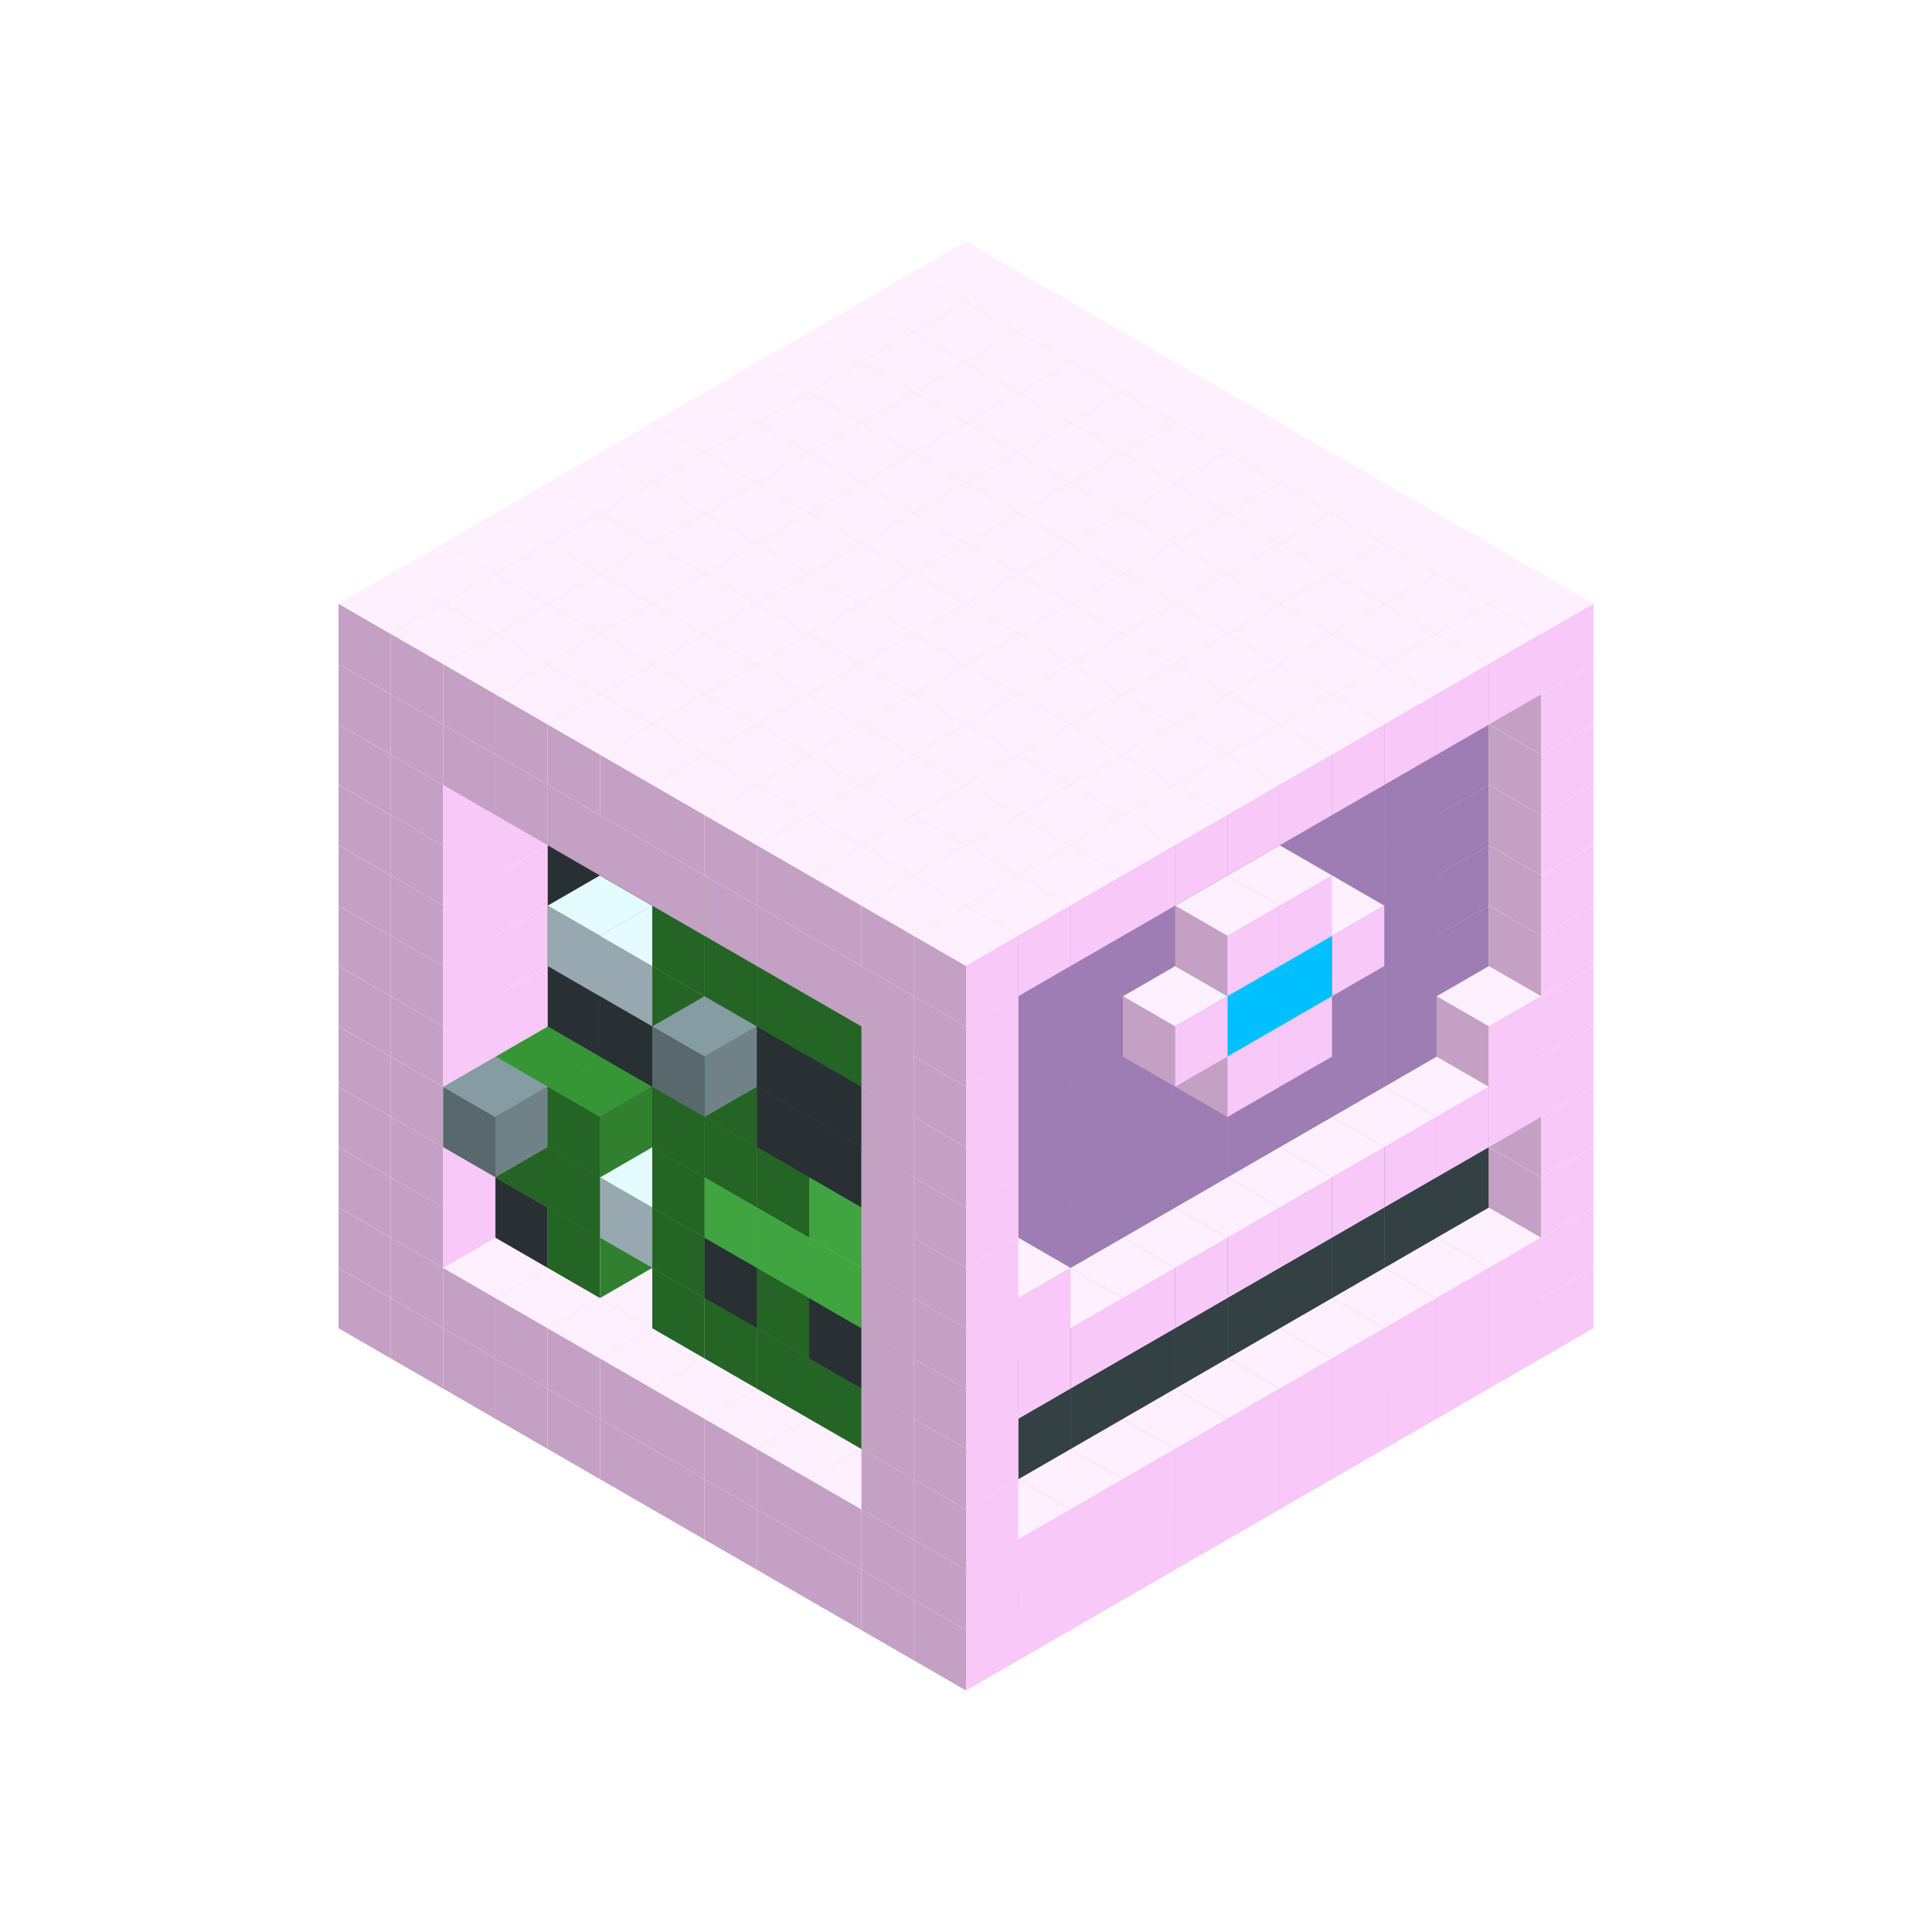 
<svg width='600' height='600' viewBox='4436371 5550000 3200000 3200000' xmlns='http://www.w3.org/2000/svg' xmlns:xlink='http://www.w3.org/1999/xlink'>
<use xlink:href='#v-0x000001b4-1' transform='translate(983738,3600000)'/>
<use xlink:href='#v-0x000001b4-1' transform='translate(1070341,3650000)'/>
<use xlink:href='#v-0x000001b4-1' transform='translate(1156944,3700000)'/>
<use xlink:href='#v-0x000001b4-1' transform='translate(1243547,3750000)'/>
<use xlink:href='#v-0x000001b4-1' transform='translate(1330150,3800000)'/>
<use xlink:href='#v-0x000001b4-1' transform='translate(1416753,3850000)'/>
<use xlink:href='#v-0x000001b4-1' transform='translate(1503356,3900000)'/>
<use xlink:href='#v-0x000001b4-1' transform='translate(1589959,3950000)'/>
<use xlink:href='#v-0x000001b4-1' transform='translate(1676562,4000000)'/>
<use xlink:href='#v-0x000001b4-1' transform='translate(1763165,4050000)'/>
<use xlink:href='#v-0x000001b4-1' transform='translate(1849768,4100000)'/>
<use xlink:href='#v-0x000001b4-1' transform='translate(2889004,3600000)'/>
<use xlink:href='#v-0x000001b4-1' transform='translate(2802401,3650000)'/>
<use xlink:href='#v-0x000001b4-1' transform='translate(2715798,3700000)'/>
<use xlink:href='#v-0x000001b4-1' transform='translate(2629195,3750000)'/>
<use xlink:href='#v-0x000001b4-1' transform='translate(2542592,3800000)'/>
<use xlink:href='#v-0x000001b4-1' transform='translate(2455989,3850000)'/>
<use xlink:href='#v-0x000001b4-1' transform='translate(2369386,3900000)'/>
<use xlink:href='#v-0x000001b4-1' transform='translate(2282783,3950000)'/>
<use xlink:href='#v-0x000001b4-1' transform='translate(2196180,4000000)'/>
<use xlink:href='#v-0x000001b4-1' transform='translate(2109577,4050000)'/>
<use xlink:href='#v-0x000001b4-1' transform='translate(2022974,4100000)'/>
<use xlink:href='#v-0x000001b4-1' transform='translate(1936371,4150000)'/>
<use xlink:href='#v-0x000001b4-1' transform='translate(983738,3500000)'/>
<use xlink:href='#v-0x000001b4-1' transform='translate(1156944,3500000)'/>
<use xlink:href='#v-0x000001b4-1' transform='translate(1070341,3550000)'/>
<use xlink:href='#v-0x000001b4-1' transform='translate(1243547,3550000)'/>
<use xlink:href='#v-0x000001b4-1' transform='translate(1156944,3600000)'/>
<use xlink:href='#v-0x000001b4-1' transform='translate(1330150,3600000)'/>
<use xlink:href='#v-0x000001b4-1' transform='translate(1243547,3650000)'/>
<use xlink:href='#v-0x000001b4-1' transform='translate(1416753,3650000)'/>
<use xlink:href='#v-0x000001b4-1' transform='translate(1330150,3700000)'/>
<use xlink:href='#v-0x000001b4-1' transform='translate(1503356,3700000)'/>
<use xlink:href='#v-0x000001b4-1' transform='translate(1416753,3750000)'/>
<use xlink:href='#v-0x000001b4-1' transform='translate(1589959,3750000)'/>
<use xlink:href='#v-0x000001b4-1' transform='translate(1503356,3800000)'/>
<use xlink:href='#v-0x000001b4-1' transform='translate(1676562,3800000)'/>
<use xlink:href='#v-0x000001b4-1' transform='translate(1589959,3850000)'/>
<use xlink:href='#v-0x000001b4-1' transform='translate(1763165,3850000)'/>
<use xlink:href='#v-0x000001b4-1' transform='translate(1676562,3900000)'/>
<use xlink:href='#v-0x000001b4-1' transform='translate(1849768,3900000)'/>
<use xlink:href='#v-0x000001b4-1' transform='translate(1763165,3950000)'/>
<use xlink:href='#v-0x000001b4-2' transform='translate(2715798,3500000)'/>
<use xlink:href='#v-0x000001b4-2' transform='translate(2629195,3550000)'/>
<use xlink:href='#v-0x000001b4-2' transform='translate(2542592,3600000)'/>
<use xlink:href='#v-0x000001b4-2' transform='translate(2455989,3650000)'/>
<use xlink:href='#v-0x000001b4-2' transform='translate(2369386,3700000)'/>
<use xlink:href='#v-0x000001b4-2' transform='translate(2282783,3750000)'/>
<use xlink:href='#v-0x000001b4-2' transform='translate(2196180,3800000)'/>
<use xlink:href='#v-0x000001b4-2' transform='translate(2109577,3850000)'/>
<use xlink:href='#v-0x000001b4-2' transform='translate(2022974,3900000)'/>
<use xlink:href='#v-0x000001b4-1' transform='translate(1936371,3950000)'/>
<use xlink:href='#v-0x000001b4-1' transform='translate(1849768,4000000)'/>
<use xlink:href='#v-0x000001b4-1' transform='translate(2889004,3500000)'/>
<use xlink:href='#v-0x000001b4-1' transform='translate(2802401,3550000)'/>
<use xlink:href='#v-0x000001b4-1' transform='translate(2715798,3600000)'/>
<use xlink:href='#v-0x000001b4-1' transform='translate(2629195,3650000)'/>
<use xlink:href='#v-0x000001b4-1' transform='translate(2542592,3700000)'/>
<use xlink:href='#v-0x000001b4-1' transform='translate(2455989,3750000)'/>
<use xlink:href='#v-0x000001b4-1' transform='translate(2369386,3800000)'/>
<use xlink:href='#v-0x000001b4-1' transform='translate(2282783,3850000)'/>
<use xlink:href='#v-0x000001b4-1' transform='translate(2196180,3900000)'/>
<use xlink:href='#v-0x000001b4-1' transform='translate(2109577,3950000)'/>
<use xlink:href='#v-0x000001b4-1' transform='translate(2022974,4000000)'/>
<use xlink:href='#v-0x000001b4-1' transform='translate(1936371,4050000)'/>
<use xlink:href='#v-0x000001b4-1' transform='translate(983738,3400000)'/>
<use xlink:href='#v-0x000001b4-1' transform='translate(1156944,3400000)'/>
<use xlink:href='#v-0x000001b4-1' transform='translate(1070341,3450000)'/>
<use xlink:href='#v-0x000001b4-7' transform='translate(1330150,3400000)'/>
<use xlink:href='#v-0x000001b4-7' transform='translate(1243547,3450000)'/>
<use xlink:href='#v-0x000001b4-7' transform='translate(1416753,3450000)'/>
<use xlink:href='#v-0x000001b4-5' transform='translate(1330150,3500000)'/>
<use xlink:href='#v-0x000001b4-7' transform='translate(1503356,3500000)'/>
<use xlink:href='#v-0x000001b4-7' transform='translate(1589959,3550000)'/>
<use xlink:href='#v-0x000001b4-5' transform='translate(1503356,3600000)'/>
<use xlink:href='#v-0x000001b4-7' transform='translate(1676562,3600000)'/>
<use xlink:href='#v-0x000001b4-5' transform='translate(1589959,3650000)'/>
<use xlink:href='#v-0x000001b4-7' transform='translate(1763165,3650000)'/>
<use xlink:href='#v-0x000001b4-5' transform='translate(1676562,3700000)'/>
<use xlink:href='#v-0x000001b4-7' transform='translate(1849768,3700000)'/>
<use xlink:href='#v-0x000001b4-5' transform='translate(1763165,3750000)'/>
<use xlink:href='#v-0x000001b4-7' transform='translate(1936371,3750000)'/>
<use xlink:href='#v-0x000001b4-5' transform='translate(1849768,3800000)'/>
<use xlink:href='#v-0x000001b4-4' transform='translate(2715798,3400000)'/>
<use xlink:href='#v-0x000001b4-4' transform='translate(2629195,3450000)'/>
<use xlink:href='#v-0x000001b4-4' transform='translate(2542592,3500000)'/>
<use xlink:href='#v-0x000001b4-4' transform='translate(2455989,3550000)'/>
<use xlink:href='#v-0x000001b4-4' transform='translate(2369386,3600000)'/>
<use xlink:href='#v-0x000001b4-4' transform='translate(2282783,3650000)'/>
<use xlink:href='#v-0x000001b4-4' transform='translate(2196180,3700000)'/>
<use xlink:href='#v-0x000001b4-4' transform='translate(2109577,3750000)'/>
<use xlink:href='#v-0x000001b4-4' transform='translate(2022974,3800000)'/>
<use xlink:href='#v-0x000001b4-1' transform='translate(1936371,3850000)'/>
<use xlink:href='#v-0x000001b4-1' transform='translate(1849768,3900000)'/>
<use xlink:href='#v-0x000001b4-1' transform='translate(2889004,3400000)'/>
<use xlink:href='#v-0x000001b4-1' transform='translate(1936371,3950000)'/>
<use xlink:href='#v-0x000001b4-1' transform='translate(983738,3300000)'/>
<use xlink:href='#v-0x000001b4-1' transform='translate(1156944,3300000)'/>
<use xlink:href='#v-0x000001b4-1' transform='translate(1070341,3350000)'/>
<use xlink:href='#v-0x000001b4-7' transform='translate(1330150,3300000)'/>
<use xlink:href='#v-0x000001b4-5' transform='translate(1243547,3350000)'/>
<use xlink:href='#v-0x000001b4-7' transform='translate(1416753,3350000)'/>
<use xlink:href='#v-0x000001b4-5' transform='translate(1330150,3400000)'/>
<use xlink:href='#v-0x000001b4-7' transform='translate(1503356,3400000)'/>
<use xlink:href='#v-0x000001b4-9' transform='translate(1416753,3450000)'/>
<use xlink:href='#v-0x000001b4-7' transform='translate(1589959,3450000)'/>
<use xlink:href='#v-0x000001b4-5' transform='translate(1503356,3500000)'/>
<use xlink:href='#v-0x000001b4-7' transform='translate(1676562,3500000)'/>
<use xlink:href='#v-0x000001b4-7' transform='translate(1589959,3550000)'/>
<use xlink:href='#v-0x000001b4-7' transform='translate(1763165,3550000)'/>
<use xlink:href='#v-0x000001b4-5' transform='translate(1676562,3600000)'/>
<use xlink:href='#v-0x000001b4-7' transform='translate(1849768,3600000)'/>
<use xlink:href='#v-0x000001b4-7' transform='translate(1763165,3650000)'/>
<use xlink:href='#v-0x000001b4-7' transform='translate(1936371,3650000)'/>
<use xlink:href='#v-0x000001b4-5' transform='translate(1849768,3700000)'/>
<use xlink:href='#v-0x000001b4-4' transform='translate(2715798,3300000)'/>
<use xlink:href='#v-0x000001b4-4' transform='translate(2629195,3350000)'/>
<use xlink:href='#v-0x000001b4-4' transform='translate(2542592,3400000)'/>
<use xlink:href='#v-0x000001b4-4' transform='translate(2455989,3450000)'/>
<use xlink:href='#v-0x000001b4-4' transform='translate(2369386,3500000)'/>
<use xlink:href='#v-0x000001b4-4' transform='translate(2282783,3550000)'/>
<use xlink:href='#v-0x000001b4-4' transform='translate(2196180,3600000)'/>
<use xlink:href='#v-0x000001b4-4' transform='translate(2109577,3650000)'/>
<use xlink:href='#v-0x000001b4-4' transform='translate(2022974,3700000)'/>
<use xlink:href='#v-0x000001b4-1' transform='translate(1936371,3750000)'/>
<use xlink:href='#v-0x000001b4-1' transform='translate(1849768,3800000)'/>
<use xlink:href='#v-0x000001b4-1' transform='translate(2889004,3300000)'/>
<use xlink:href='#v-0x000001b4-1' transform='translate(1936371,3850000)'/>
<use xlink:href='#v-0x000001b4-1' transform='translate(983738,3200000)'/>
<use xlink:href='#v-0x000001b4-1' transform='translate(1156944,3200000)'/>
<use xlink:href='#v-0x000001b4-1' transform='translate(1070341,3250000)'/>
<use xlink:href='#v-0x000001b4-7' transform='translate(1330150,3200000)'/>
<use xlink:href='#v-0x000001b4-5' transform='translate(1243547,3250000)'/>
<use xlink:href='#v-0x000001b4-8' transform='translate(1156944,3300000)'/>
<use xlink:href='#v-0x000001b4-7' transform='translate(1416753,3250000)'/>
<use xlink:href='#v-0x000001b4-5' transform='translate(1330150,3300000)'/>
<use xlink:href='#v-0x000001b4-7' transform='translate(1503356,3300000)'/>
<use xlink:href='#v-0x000001b4-7' transform='translate(1589959,3350000)'/>
<use xlink:href='#v-0x000001b4-5' transform='translate(1503356,3400000)'/>
<use xlink:href='#v-0x000001b4-7' transform='translate(1676562,3400000)'/>
<use xlink:href='#v-0x000001b4-6' transform='translate(1589959,3450000)'/>
<use xlink:href='#v-0x000001b4-7' transform='translate(1763165,3450000)'/>
<use xlink:href='#v-0x000001b4-6' transform='translate(1676562,3500000)'/>
<use xlink:href='#v-0x000001b4-7' transform='translate(1849768,3500000)'/>
<use xlink:href='#v-0x000001b4-6' transform='translate(1763165,3550000)'/>
<use xlink:href='#v-0x000001b4-7' transform='translate(1936371,3550000)'/>
<use xlink:href='#v-0x000001b4-5' transform='translate(1849768,3600000)'/>
<use xlink:href='#v-0x000001b4-2' transform='translate(2715798,3200000)'/>
<use xlink:href='#v-0x000001b4-2' transform='translate(2629195,3250000)'/>
<use xlink:href='#v-0x000001b4-2' transform='translate(2542592,3300000)'/>
<use xlink:href='#v-0x000001b4-2' transform='translate(2455989,3350000)'/>
<use xlink:href='#v-0x000001b4-2' transform='translate(2369386,3400000)'/>
<use xlink:href='#v-0x000001b4-2' transform='translate(2282783,3450000)'/>
<use xlink:href='#v-0x000001b4-2' transform='translate(2196180,3500000)'/>
<use xlink:href='#v-0x000001b4-2' transform='translate(2109577,3550000)'/>
<use xlink:href='#v-0x000001b4-2' transform='translate(2022974,3600000)'/>
<use xlink:href='#v-0x000001b4-1' transform='translate(1936371,3650000)'/>
<use xlink:href='#v-0x000001b4-1' transform='translate(1849768,3700000)'/>
<use xlink:href='#v-0x000001b4-1' transform='translate(2889004,3200000)'/>
<use xlink:href='#v-0x000001b4-1' transform='translate(2802401,3250000)'/>
<use xlink:href='#v-0x000001b4-1' transform='translate(2715798,3300000)'/>
<use xlink:href='#v-0x000001b4-1' transform='translate(2629195,3350000)'/>
<use xlink:href='#v-0x000001b4-1' transform='translate(2542592,3400000)'/>
<use xlink:href='#v-0x000001b4-1' transform='translate(2455989,3450000)'/>
<use xlink:href='#v-0x000001b4-1' transform='translate(2369386,3500000)'/>
<use xlink:href='#v-0x000001b4-1' transform='translate(2282783,3550000)'/>
<use xlink:href='#v-0x000001b4-1' transform='translate(2196180,3600000)'/>
<use xlink:href='#v-0x000001b4-1' transform='translate(2109577,3650000)'/>
<use xlink:href='#v-0x000001b4-1' transform='translate(2022974,3700000)'/>
<use xlink:href='#v-0x000001b4-1' transform='translate(1936371,3750000)'/>
<use xlink:href='#v-0x000001b4-1' transform='translate(983738,3100000)'/>
<use xlink:href='#v-0x000001b4-1' transform='translate(1156944,3100000)'/>
<use xlink:href='#v-0x000001b4-1' transform='translate(1070341,3150000)'/>
<use xlink:href='#v-0x000001b4-7' transform='translate(1330150,3100000)'/>
<use xlink:href='#v-0x000001b4-7' transform='translate(1416753,3150000)'/>
<use xlink:href='#v-0x000001b4-7' transform='translate(1503356,3200000)'/>
<use xlink:href='#v-0x000001b4-7' transform='translate(1589959,3250000)'/>
<use xlink:href='#v-0x000001b4-5' transform='translate(1503356,3300000)'/>
<use xlink:href='#v-0x000001b4-7' transform='translate(1676562,3300000)'/>
<use xlink:href='#v-0x000001b4-5' transform='translate(1589959,3350000)'/>
<use xlink:href='#v-0x000001b4-7' transform='translate(1763165,3350000)'/>
<use xlink:href='#v-0x000001b4-5' transform='translate(1676562,3400000)'/>
<use xlink:href='#v-0x000001b4-7' transform='translate(1849768,3400000)'/>
<use xlink:href='#v-0x000001b4-6' transform='translate(1763165,3450000)'/>
<use xlink:href='#v-0x000001b4-7' transform='translate(1936371,3450000)'/>
<use xlink:href='#v-0x000001b4-5' transform='translate(1849768,3500000)'/>
<use xlink:href='#v-0x000001b4-2' transform='translate(2715798,3100000)'/>
<use xlink:href='#v-0x000001b4-2' transform='translate(2629195,3150000)'/>
<use xlink:href='#v-0x000001b4-2' transform='translate(2542592,3200000)'/>
<use xlink:href='#v-0x000001b4-2' transform='translate(2455989,3250000)'/>
<use xlink:href='#v-0x000001b4-2' transform='translate(2369386,3300000)'/>
<use xlink:href='#v-0x000001b4-2' transform='translate(2282783,3350000)'/>
<use xlink:href='#v-0x000001b4-2' transform='translate(2196180,3400000)'/>
<use xlink:href='#v-0x000001b4-2' transform='translate(2109577,3450000)'/>
<use xlink:href='#v-0x000001b4-2' transform='translate(2022974,3500000)'/>
<use xlink:href='#v-0x000001b4-1' transform='translate(1936371,3550000)'/>
<use xlink:href='#v-0x000001b4-1' transform='translate(1849768,3600000)'/>
<use xlink:href='#v-0x000001b4-1' transform='translate(2889004,3100000)'/>
<use xlink:href='#v-0x000001b4-1' transform='translate(2802401,3150000)'/>
<use xlink:href='#v-0x000001b4-1' transform='translate(2022974,3600000)'/>
<use xlink:href='#v-0x000001b4-1' transform='translate(1936371,3650000)'/>
<use xlink:href='#v-0x000001b4-1' transform='translate(983738,3000000)'/>
<use xlink:href='#v-0x000001b4-1' transform='translate(1156944,3000000)'/>
<use xlink:href='#v-0x000001b4-1' transform='translate(1070341,3050000)'/>
<use xlink:href='#v-0x000001b4-7' transform='translate(1330150,3000000)'/>
<use xlink:href='#v-0x000001b4-7' transform='translate(1416753,3050000)'/>
<use xlink:href='#v-0x000001b4-7' transform='translate(1503356,3100000)'/>
<use xlink:href='#v-0x000001b4-7' transform='translate(1589959,3150000)'/>
<use xlink:href='#v-0x000001b4-5' transform='translate(1503356,3200000)'/>
<use xlink:href='#v-0x000001b4-7' transform='translate(1676562,3200000)'/>
<use xlink:href='#v-0x000001b4-5' transform='translate(1589959,3250000)'/>
<use xlink:href='#v-0x000001b4-7' transform='translate(1763165,3250000)'/>
<use xlink:href='#v-0x000001b4-7' transform='translate(1676562,3300000)'/>
<use xlink:href='#v-0x000001b4-7' transform='translate(1849768,3300000)'/>
<use xlink:href='#v-0x000001b4-7' transform='translate(1763165,3350000)'/>
<use xlink:href='#v-0x000001b4-7' transform='translate(1936371,3350000)'/>
<use xlink:href='#v-0x000001b4-5' transform='translate(1849768,3400000)'/>
<use xlink:href='#v-0x000001b4-2' transform='translate(2715798,3000000)'/>
<use xlink:href='#v-0x000001b4-2' transform='translate(2629195,3050000)'/>
<use xlink:href='#v-0x000001b4-2' transform='translate(2542592,3100000)'/>
<use xlink:href='#v-0x000001b4-2' transform='translate(2455989,3150000)'/>
<use xlink:href='#v-0x000001b4-2' transform='translate(2369386,3200000)'/>
<use xlink:href='#v-0x000001b4-2' transform='translate(2282783,3250000)'/>
<use xlink:href='#v-0x000001b4-2' transform='translate(2196180,3300000)'/>
<use xlink:href='#v-0x000001b4-2' transform='translate(2109577,3350000)'/>
<use xlink:href='#v-0x000001b4-2' transform='translate(2022974,3400000)'/>
<use xlink:href='#v-0x000001b4-1' transform='translate(1936371,3450000)'/>
<use xlink:href='#v-0x000001b4-1' transform='translate(1849768,3500000)'/>
<use xlink:href='#v-0x000001b4-1' transform='translate(2889004,3000000)'/>
<use xlink:href='#v-0x000001b4-1' transform='translate(1936371,3550000)'/>
<use xlink:href='#v-0x000001b4-1' transform='translate(983738,2900000)'/>
<use xlink:href='#v-0x000001b4-1' transform='translate(1156944,2900000)'/>
<use xlink:href='#v-0x000001b4-1' transform='translate(1070341,2950000)'/>
<use xlink:href='#v-0x000001b4-7' transform='translate(1330150,2900000)'/>
<use xlink:href='#v-0x000001b4-7' transform='translate(1416753,2950000)'/>
<use xlink:href='#v-0x000001b4-9' transform='translate(1330150,3000000)'/>
<use xlink:href='#v-0x000001b4-7' transform='translate(1503356,3000000)'/>
<use xlink:href='#v-0x000001b4-9' transform='translate(1416753,3050000)'/>
<use xlink:href='#v-0x000001b4-7' transform='translate(1589959,3050000)'/>
<use xlink:href='#v-0x000001b4-5' transform='translate(1503356,3100000)'/>
<use xlink:href='#v-0x000001b4-7' transform='translate(1676562,3100000)'/>
<use xlink:href='#v-0x000001b4-5' transform='translate(1589959,3150000)'/>
<use xlink:href='#v-0x000001b4-8' transform='translate(1503356,3200000)'/>
<use xlink:href='#v-0x000001b4-7' transform='translate(1763165,3150000)'/>
<use xlink:href='#v-0x000001b4-7' transform='translate(1676562,3200000)'/>
<use xlink:href='#v-0x000001b4-7' transform='translate(1849768,3200000)'/>
<use xlink:href='#v-0x000001b4-7' transform='translate(1763165,3250000)'/>
<use xlink:href='#v-0x000001b4-7' transform='translate(1936371,3250000)'/>
<use xlink:href='#v-0x000001b4-5' transform='translate(1849768,3300000)'/>
<use xlink:href='#v-0x000001b4-2' transform='translate(2715798,2900000)'/>
<use xlink:href='#v-0x000001b4-2' transform='translate(2629195,2950000)'/>
<use xlink:href='#v-0x000001b4-2' transform='translate(2542592,3000000)'/>
<use xlink:href='#v-0x000001b4-2' transform='translate(2455989,3050000)'/>
<use xlink:href='#v-0x000001b4-2' transform='translate(2369386,3100000)'/>
<use xlink:href='#v-0x000001b4-2' transform='translate(2282783,3150000)'/>
<use xlink:href='#v-0x000001b4-2' transform='translate(2196180,3200000)'/>
<use xlink:href='#v-0x000001b4-2' transform='translate(2109577,3250000)'/>
<use xlink:href='#v-0x000001b4-2' transform='translate(2022974,3300000)'/>
<use xlink:href='#v-0x000001b4-1' transform='translate(1936371,3350000)'/>
<use xlink:href='#v-0x000001b4-1' transform='translate(1849768,3400000)'/>
<use xlink:href='#v-0x000001b4-1' transform='translate(2889004,2900000)'/>
<use xlink:href='#v-0x000001b4-1' transform='translate(2455989,3150000)'/>
<use xlink:href='#v-0x000001b4-1' transform='translate(2369386,3200000)'/>
<use xlink:href='#v-0x000001b4-1' transform='translate(1936371,3450000)'/>
<use xlink:href='#v-0x000001b4-1' transform='translate(983738,2800000)'/>
<use xlink:href='#v-0x000001b4-1' transform='translate(1156944,2800000)'/>
<use xlink:href='#v-0x000001b4-1' transform='translate(1070341,2850000)'/>
<use xlink:href='#v-0x000001b4-7' transform='translate(1330150,2800000)'/>
<use xlink:href='#v-0x000001b4-7' transform='translate(1416753,2850000)'/>
<use xlink:href='#v-0x000001b4-7' transform='translate(1503356,2900000)'/>
<use xlink:href='#v-0x000001b4-7' transform='translate(1589959,2950000)'/>
<use xlink:href='#v-0x000001b4-5' transform='translate(1503356,3000000)'/>
<use xlink:href='#v-0x000001b4-7' transform='translate(1676562,3000000)'/>
<use xlink:href='#v-0x000001b4-5' transform='translate(1589959,3050000)'/>
<use xlink:href='#v-0x000001b4-7' transform='translate(1763165,3050000)'/>
<use xlink:href='#v-0x000001b4-5' transform='translate(1676562,3100000)'/>
<use xlink:href='#v-0x000001b4-7' transform='translate(1849768,3100000)'/>
<use xlink:href='#v-0x000001b4-5' transform='translate(1763165,3150000)'/>
<use xlink:href='#v-0x000001b4-7' transform='translate(1936371,3150000)'/>
<use xlink:href='#v-0x000001b4-5' transform='translate(1849768,3200000)'/>
<use xlink:href='#v-0x000001b4-2' transform='translate(2715798,2800000)'/>
<use xlink:href='#v-0x000001b4-2' transform='translate(2629195,2850000)'/>
<use xlink:href='#v-0x000001b4-2' transform='translate(2542592,2900000)'/>
<use xlink:href='#v-0x000001b4-2' transform='translate(2455989,2950000)'/>
<use xlink:href='#v-0x000001b4-2' transform='translate(2369386,3000000)'/>
<use xlink:href='#v-0x000001b4-2' transform='translate(2282783,3050000)'/>
<use xlink:href='#v-0x000001b4-2' transform='translate(2196180,3100000)'/>
<use xlink:href='#v-0x000001b4-2' transform='translate(2109577,3150000)'/>
<use xlink:href='#v-0x000001b4-2' transform='translate(2022974,3200000)'/>
<use xlink:href='#v-0x000001b4-1' transform='translate(1936371,3250000)'/>
<use xlink:href='#v-0x000001b4-1' transform='translate(1849768,3300000)'/>
<use xlink:href='#v-0x000001b4-1' transform='translate(2889004,2800000)'/>
<use xlink:href='#v-0x000001b4-1' transform='translate(2542592,3000000)'/>
<use xlink:href='#v-0x000001b4-3' transform='translate(2455989,3050000)'/>
<use xlink:href='#v-0x000001b4-3' transform='translate(2369386,3100000)'/>
<use xlink:href='#v-0x000001b4-1' transform='translate(2282783,3150000)'/>
<use xlink:href='#v-0x000001b4-1' transform='translate(1936371,3350000)'/>
<use xlink:href='#v-0x000001b4-1' transform='translate(983738,2700000)'/>
<use xlink:href='#v-0x000001b4-1' transform='translate(1156944,2700000)'/>
<use xlink:href='#v-0x000001b4-1' transform='translate(1070341,2750000)'/>
<use xlink:href='#v-0x000001b4-7' transform='translate(1330150,2700000)'/>
<use xlink:href='#v-0x000001b4-7' transform='translate(1416753,2750000)'/>
<use xlink:href='#v-0x000001b4-7' transform='translate(1503356,2800000)'/>
<use xlink:href='#v-0x000001b4-7' transform='translate(1589959,2850000)'/>
<use xlink:href='#v-0x000001b4-7' transform='translate(1676562,2900000)'/>
<use xlink:href='#v-0x000001b4-7' transform='translate(1763165,2950000)'/>
<use xlink:href='#v-0x000001b4-7' transform='translate(1849768,3000000)'/>
<use xlink:href='#v-0x000001b4-7' transform='translate(1936371,3050000)'/>
<use xlink:href='#v-0x000001b4-2' transform='translate(2715798,2700000)'/>
<use xlink:href='#v-0x000001b4-2' transform='translate(2629195,2750000)'/>
<use xlink:href='#v-0x000001b4-2' transform='translate(2542592,2800000)'/>
<use xlink:href='#v-0x000001b4-2' transform='translate(2455989,2850000)'/>
<use xlink:href='#v-0x000001b4-2' transform='translate(2369386,2900000)'/>
<use xlink:href='#v-0x000001b4-2' transform='translate(2282783,2950000)'/>
<use xlink:href='#v-0x000001b4-2' transform='translate(2196180,3000000)'/>
<use xlink:href='#v-0x000001b4-2' transform='translate(2109577,3050000)'/>
<use xlink:href='#v-0x000001b4-2' transform='translate(2022974,3100000)'/>
<use xlink:href='#v-0x000001b4-1' transform='translate(1936371,3150000)'/>
<use xlink:href='#v-0x000001b4-1' transform='translate(1849768,3200000)'/>
<use xlink:href='#v-0x000001b4-1' transform='translate(2889004,2700000)'/>
<use xlink:href='#v-0x000001b4-1' transform='translate(2455989,2950000)'/>
<use xlink:href='#v-0x000001b4-1' transform='translate(2369386,3000000)'/>
<use xlink:href='#v-0x000001b4-1' transform='translate(1936371,3250000)'/>
<use xlink:href='#v-0x000001b4-1' transform='translate(983738,2600000)'/>
<use xlink:href='#v-0x000001b4-1' transform='translate(1156944,2600000)'/>
<use xlink:href='#v-0x000001b4-1' transform='translate(1070341,2650000)'/>
<use xlink:href='#v-0x000001b4-1' transform='translate(1243547,2650000)'/>
<use xlink:href='#v-0x000001b4-1' transform='translate(1156944,2700000)'/>
<use xlink:href='#v-0x000001b4-1' transform='translate(1330150,2700000)'/>
<use xlink:href='#v-0x000001b4-1' transform='translate(1243547,2750000)'/>
<use xlink:href='#v-0x000001b4-1' transform='translate(1416753,2750000)'/>
<use xlink:href='#v-0x000001b4-1' transform='translate(1330150,2800000)'/>
<use xlink:href='#v-0x000001b4-1' transform='translate(1503356,2800000)'/>
<use xlink:href='#v-0x000001b4-1' transform='translate(1416753,2850000)'/>
<use xlink:href='#v-0x000001b4-1' transform='translate(1589959,2850000)'/>
<use xlink:href='#v-0x000001b4-1' transform='translate(1503356,2900000)'/>
<use xlink:href='#v-0x000001b4-1' transform='translate(1676562,2900000)'/>
<use xlink:href='#v-0x000001b4-1' transform='translate(1589959,2950000)'/>
<use xlink:href='#v-0x000001b4-1' transform='translate(1763165,2950000)'/>
<use xlink:href='#v-0x000001b4-1' transform='translate(1676562,3000000)'/>
<use xlink:href='#v-0x000001b4-1' transform='translate(1849768,3000000)'/>
<use xlink:href='#v-0x000001b4-1' transform='translate(1763165,3050000)'/>
<use xlink:href='#v-0x000001b4-2' transform='translate(2715798,2600000)'/>
<use xlink:href='#v-0x000001b4-2' transform='translate(2629195,2650000)'/>
<use xlink:href='#v-0x000001b4-2' transform='translate(2542592,2700000)'/>
<use xlink:href='#v-0x000001b4-2' transform='translate(2455989,2750000)'/>
<use xlink:href='#v-0x000001b4-2' transform='translate(2369386,2800000)'/>
<use xlink:href='#v-0x000001b4-2' transform='translate(2282783,2850000)'/>
<use xlink:href='#v-0x000001b4-2' transform='translate(2196180,2900000)'/>
<use xlink:href='#v-0x000001b4-2' transform='translate(2109577,2950000)'/>
<use xlink:href='#v-0x000001b4-2' transform='translate(2022974,3000000)'/>
<use xlink:href='#v-0x000001b4-1' transform='translate(1936371,3050000)'/>
<use xlink:href='#v-0x000001b4-1' transform='translate(1849768,3100000)'/>
<use xlink:href='#v-0x000001b4-1' transform='translate(2889004,2600000)'/>
<use xlink:href='#v-0x000001b4-1' transform='translate(1936371,3150000)'/>
<use xlink:href='#v-0x000001b4-1' transform='translate(1936371,1950000)'/>
<use xlink:href='#v-0x000001b4-1' transform='translate(1849768,2000000)'/>
<use xlink:href='#v-0x000001b4-1' transform='translate(1763165,2050000)'/>
<use xlink:href='#v-0x000001b4-1' transform='translate(1676562,2100000)'/>
<use xlink:href='#v-0x000001b4-1' transform='translate(1589959,2150000)'/>
<use xlink:href='#v-0x000001b4-1' transform='translate(1503356,2200000)'/>
<use xlink:href='#v-0x000001b4-1' transform='translate(1416753,2250000)'/>
<use xlink:href='#v-0x000001b4-1' transform='translate(1330150,2300000)'/>
<use xlink:href='#v-0x000001b4-1' transform='translate(1243547,2350000)'/>
<use xlink:href='#v-0x000001b4-1' transform='translate(1156944,2400000)'/>
<use xlink:href='#v-0x000001b4-1' transform='translate(1070341,2450000)'/>
<use xlink:href='#v-0x000001b4-1' transform='translate(983738,2500000)'/>
<use xlink:href='#v-0x000001b4-1' transform='translate(2022974,2000000)'/>
<use xlink:href='#v-0x000001b4-1' transform='translate(1936371,2050000)'/>
<use xlink:href='#v-0x000001b4-1' transform='translate(1849768,2100000)'/>
<use xlink:href='#v-0x000001b4-1' transform='translate(1763165,2150000)'/>
<use xlink:href='#v-0x000001b4-1' transform='translate(1676562,2200000)'/>
<use xlink:href='#v-0x000001b4-1' transform='translate(1589959,2250000)'/>
<use xlink:href='#v-0x000001b4-1' transform='translate(1503356,2300000)'/>
<use xlink:href='#v-0x000001b4-1' transform='translate(1416753,2350000)'/>
<use xlink:href='#v-0x000001b4-1' transform='translate(1330150,2400000)'/>
<use xlink:href='#v-0x000001b4-1' transform='translate(1243547,2450000)'/>
<use xlink:href='#v-0x000001b4-1' transform='translate(1156944,2500000)'/>
<use xlink:href='#v-0x000001b4-1' transform='translate(1070341,2550000)'/>
<use xlink:href='#v-0x000001b4-1' transform='translate(2109577,2050000)'/>
<use xlink:href='#v-0x000001b4-1' transform='translate(2022974,2100000)'/>
<use xlink:href='#v-0x000001b4-1' transform='translate(1936371,2150000)'/>
<use xlink:href='#v-0x000001b4-1' transform='translate(1849768,2200000)'/>
<use xlink:href='#v-0x000001b4-1' transform='translate(1763165,2250000)'/>
<use xlink:href='#v-0x000001b4-1' transform='translate(1676562,2300000)'/>
<use xlink:href='#v-0x000001b4-1' transform='translate(1589959,2350000)'/>
<use xlink:href='#v-0x000001b4-1' transform='translate(1503356,2400000)'/>
<use xlink:href='#v-0x000001b4-1' transform='translate(1416753,2450000)'/>
<use xlink:href='#v-0x000001b4-1' transform='translate(1330150,2500000)'/>
<use xlink:href='#v-0x000001b4-1' transform='translate(1243547,2550000)'/>
<use xlink:href='#v-0x000001b4-1' transform='translate(1156944,2600000)'/>
<use xlink:href='#v-0x000001b4-1' transform='translate(2196180,2100000)'/>
<use xlink:href='#v-0x000001b4-1' transform='translate(2109577,2150000)'/>
<use xlink:href='#v-0x000001b4-1' transform='translate(2022974,2200000)'/>
<use xlink:href='#v-0x000001b4-1' transform='translate(1936371,2250000)'/>
<use xlink:href='#v-0x000001b4-1' transform='translate(1849768,2300000)'/>
<use xlink:href='#v-0x000001b4-1' transform='translate(1763165,2350000)'/>
<use xlink:href='#v-0x000001b4-1' transform='translate(1676562,2400000)'/>
<use xlink:href='#v-0x000001b4-1' transform='translate(1589959,2450000)'/>
<use xlink:href='#v-0x000001b4-1' transform='translate(1503356,2500000)'/>
<use xlink:href='#v-0x000001b4-1' transform='translate(1416753,2550000)'/>
<use xlink:href='#v-0x000001b4-1' transform='translate(1330150,2600000)'/>
<use xlink:href='#v-0x000001b4-1' transform='translate(1243547,2650000)'/>
<use xlink:href='#v-0x000001b4-1' transform='translate(2282783,2150000)'/>
<use xlink:href='#v-0x000001b4-1' transform='translate(2196180,2200000)'/>
<use xlink:href='#v-0x000001b4-1' transform='translate(2109577,2250000)'/>
<use xlink:href='#v-0x000001b4-1' transform='translate(2022974,2300000)'/>
<use xlink:href='#v-0x000001b4-1' transform='translate(1936371,2350000)'/>
<use xlink:href='#v-0x000001b4-1' transform='translate(1849768,2400000)'/>
<use xlink:href='#v-0x000001b4-1' transform='translate(1763165,2450000)'/>
<use xlink:href='#v-0x000001b4-1' transform='translate(1676562,2500000)'/>
<use xlink:href='#v-0x000001b4-1' transform='translate(1589959,2550000)'/>
<use xlink:href='#v-0x000001b4-1' transform='translate(1503356,2600000)'/>
<use xlink:href='#v-0x000001b4-1' transform='translate(1416753,2650000)'/>
<use xlink:href='#v-0x000001b4-1' transform='translate(1330150,2700000)'/>
<use xlink:href='#v-0x000001b4-1' transform='translate(2369386,2200000)'/>
<use xlink:href='#v-0x000001b4-1' transform='translate(2282783,2250000)'/>
<use xlink:href='#v-0x000001b4-1' transform='translate(2196180,2300000)'/>
<use xlink:href='#v-0x000001b4-1' transform='translate(2109577,2350000)'/>
<use xlink:href='#v-0x000001b4-1' transform='translate(2022974,2400000)'/>
<use xlink:href='#v-0x000001b4-1' transform='translate(1936371,2450000)'/>
<use xlink:href='#v-0x000001b4-1' transform='translate(1849768,2500000)'/>
<use xlink:href='#v-0x000001b4-1' transform='translate(1763165,2550000)'/>
<use xlink:href='#v-0x000001b4-1' transform='translate(1676562,2600000)'/>
<use xlink:href='#v-0x000001b4-1' transform='translate(1589959,2650000)'/>
<use xlink:href='#v-0x000001b4-1' transform='translate(1503356,2700000)'/>
<use xlink:href='#v-0x000001b4-1' transform='translate(1416753,2750000)'/>
<use xlink:href='#v-0x000001b4-1' transform='translate(2455989,2250000)'/>
<use xlink:href='#v-0x000001b4-1' transform='translate(2369386,2300000)'/>
<use xlink:href='#v-0x000001b4-1' transform='translate(2282783,2350000)'/>
<use xlink:href='#v-0x000001b4-1' transform='translate(2196180,2400000)'/>
<use xlink:href='#v-0x000001b4-1' transform='translate(2109577,2450000)'/>
<use xlink:href='#v-0x000001b4-1' transform='translate(2022974,2500000)'/>
<use xlink:href='#v-0x000001b4-1' transform='translate(1936371,2550000)'/>
<use xlink:href='#v-0x000001b4-1' transform='translate(1849768,2600000)'/>
<use xlink:href='#v-0x000001b4-1' transform='translate(1763165,2650000)'/>
<use xlink:href='#v-0x000001b4-1' transform='translate(1676562,2700000)'/>
<use xlink:href='#v-0x000001b4-1' transform='translate(1589959,2750000)'/>
<use xlink:href='#v-0x000001b4-1' transform='translate(1503356,2800000)'/>
<use xlink:href='#v-0x000001b4-1' transform='translate(2542592,2300000)'/>
<use xlink:href='#v-0x000001b4-1' transform='translate(2455989,2350000)'/>
<use xlink:href='#v-0x000001b4-1' transform='translate(2369386,2400000)'/>
<use xlink:href='#v-0x000001b4-1' transform='translate(2282783,2450000)'/>
<use xlink:href='#v-0x000001b4-1' transform='translate(2196180,2500000)'/>
<use xlink:href='#v-0x000001b4-1' transform='translate(2109577,2550000)'/>
<use xlink:href='#v-0x000001b4-1' transform='translate(2022974,2600000)'/>
<use xlink:href='#v-0x000001b4-1' transform='translate(1936371,2650000)'/>
<use xlink:href='#v-0x000001b4-1' transform='translate(1849768,2700000)'/>
<use xlink:href='#v-0x000001b4-1' transform='translate(1763165,2750000)'/>
<use xlink:href='#v-0x000001b4-1' transform='translate(1676562,2800000)'/>
<use xlink:href='#v-0x000001b4-1' transform='translate(1589959,2850000)'/>
<use xlink:href='#v-0x000001b4-1' transform='translate(2629195,2350000)'/>
<use xlink:href='#v-0x000001b4-1' transform='translate(2542592,2400000)'/>
<use xlink:href='#v-0x000001b4-1' transform='translate(2455989,2450000)'/>
<use xlink:href='#v-0x000001b4-1' transform='translate(2369386,2500000)'/>
<use xlink:href='#v-0x000001b4-1' transform='translate(2282783,2550000)'/>
<use xlink:href='#v-0x000001b4-1' transform='translate(2196180,2600000)'/>
<use xlink:href='#v-0x000001b4-1' transform='translate(2109577,2650000)'/>
<use xlink:href='#v-0x000001b4-1' transform='translate(2022974,2700000)'/>
<use xlink:href='#v-0x000001b4-1' transform='translate(1936371,2750000)'/>
<use xlink:href='#v-0x000001b4-1' transform='translate(1849768,2800000)'/>
<use xlink:href='#v-0x000001b4-1' transform='translate(1763165,2850000)'/>
<use xlink:href='#v-0x000001b4-1' transform='translate(1676562,2900000)'/>
<use xlink:href='#v-0x000001b4-1' transform='translate(2715798,2400000)'/>
<use xlink:href='#v-0x000001b4-1' transform='translate(2629195,2450000)'/>
<use xlink:href='#v-0x000001b4-1' transform='translate(2542592,2500000)'/>
<use xlink:href='#v-0x000001b4-1' transform='translate(2455989,2550000)'/>
<use xlink:href='#v-0x000001b4-1' transform='translate(2369386,2600000)'/>
<use xlink:href='#v-0x000001b4-1' transform='translate(2282783,2650000)'/>
<use xlink:href='#v-0x000001b4-1' transform='translate(2196180,2700000)'/>
<use xlink:href='#v-0x000001b4-1' transform='translate(2109577,2750000)'/>
<use xlink:href='#v-0x000001b4-1' transform='translate(2022974,2800000)'/>
<use xlink:href='#v-0x000001b4-1' transform='translate(1936371,2850000)'/>
<use xlink:href='#v-0x000001b4-1' transform='translate(1849768,2900000)'/>
<use xlink:href='#v-0x000001b4-1' transform='translate(1763165,2950000)'/>
<use xlink:href='#v-0x000001b4-1' transform='translate(2802401,2450000)'/>
<use xlink:href='#v-0x000001b4-1' transform='translate(2715798,2500000)'/>
<use xlink:href='#v-0x000001b4-1' transform='translate(2629195,2550000)'/>
<use xlink:href='#v-0x000001b4-1' transform='translate(2542592,2600000)'/>
<use xlink:href='#v-0x000001b4-1' transform='translate(2455989,2650000)'/>
<use xlink:href='#v-0x000001b4-1' transform='translate(2369386,2700000)'/>
<use xlink:href='#v-0x000001b4-1' transform='translate(2282783,2750000)'/>
<use xlink:href='#v-0x000001b4-1' transform='translate(2196180,2800000)'/>
<use xlink:href='#v-0x000001b4-1' transform='translate(2109577,2850000)'/>
<use xlink:href='#v-0x000001b4-1' transform='translate(2022974,2900000)'/>
<use xlink:href='#v-0x000001b4-1' transform='translate(1936371,2950000)'/>
<use xlink:href='#v-0x000001b4-1' transform='translate(1849768,3000000)'/>
<use xlink:href='#v-0x000001b4-1' transform='translate(2889004,2500000)'/>
<use xlink:href='#v-0x000001b4-1' transform='translate(2802401,2550000)'/>
<use xlink:href='#v-0x000001b4-1' transform='translate(2715798,2600000)'/>
<use xlink:href='#v-0x000001b4-1' transform='translate(2629195,2650000)'/>
<use xlink:href='#v-0x000001b4-1' transform='translate(2542592,2700000)'/>
<use xlink:href='#v-0x000001b4-1' transform='translate(2455989,2750000)'/>
<use xlink:href='#v-0x000001b4-1' transform='translate(2369386,2800000)'/>
<use xlink:href='#v-0x000001b4-1' transform='translate(2282783,2850000)'/>
<use xlink:href='#v-0x000001b4-1' transform='translate(2196180,2900000)'/>
<use xlink:href='#v-0x000001b4-1' transform='translate(2109577,2950000)'/>
<use xlink:href='#v-0x000001b4-1' transform='translate(2022974,3000000)'/>
<use xlink:href='#v-0x000001b4-1' transform='translate(1936371,3050000)'/>
<defs>
<g id='v-0x000001b4-1'>
<polygon points='4100000,4100000 4100000,4200000 4013397,4150000 4013397,4050000' fill='#c4a0c4'/>
<polygon points='4100000,4100000 4100000,4200000 4186602,4150000 4186602,4050000' fill='#f8c8f8'/>
<polygon points='4100000,4100000 4013397,4050000 4100000,4000000 4186602,4050000' fill='#fff0ff'/>
</g>
<g id='v-0x000001b4-2'>
<polygon points='4100000,4100000 4100000,4200000 4013397,4150000 4013397,4050000' fill='#7c6490'/>
<polygon points='4100000,4100000 4100000,4200000 4186602,4150000 4186602,4050000' fill='#9d7db4'/>
<polygon points='4100000,4100000 4013397,4050000 4100000,4000000 4186602,4050000' fill='#ba96d8'/>
</g>
<g id='v-0x000001b4-3'>
<polygon points='4100000,4100000 4100000,4200000 4013397,4150000 4013397,4050000' fill='#0098cc'/>
<polygon points='4100000,4100000 4100000,4200000 4186602,4150000 4186602,4050000' fill='#00c0ff'/>
<polygon points='4100000,4100000 4013397,4050000 4100000,4000000 4186602,4050000' fill='#00e4ff'/>
</g>
<g id='v-0x000001b4-4'>
<polygon points='4100000,4100000 4100000,4200000 4013397,4150000 4013397,4050000' fill='#283034'/>
<polygon points='4100000,4100000 4100000,4200000 4186602,4150000 4186602,4050000' fill='#334044'/>
<polygon points='4100000,4100000 4013397,4050000 4100000,4000000 4186602,4050000' fill='#3c484e'/>
</g>
<g id='v-0x000001b4-5'>
<polygon points='4100000,4100000 4100000,4200000 4013397,4150000 4013397,4050000' fill='#246424'/>
<polygon points='4100000,4100000 4100000,4200000 4186602,4150000 4186602,4050000' fill='#308030'/>
<polygon points='4100000,4100000 4013397,4050000 4100000,4000000 4186602,4050000' fill='#369636'/>
</g>
<g id='v-0x000001b4-6'>
<polygon points='4100000,4100000 4100000,4200000 4013397,4150000 4013397,4050000' fill='#40a440'/>
<polygon points='4100000,4100000 4100000,4200000 4186602,4150000 4186602,4050000' fill='#50d050'/>
<polygon points='4100000,4100000 4013397,4050000 4100000,4000000 4186602,4050000' fill='#60f660'/>
</g>
<g id='v-0x000001b4-7'>
<polygon points='4100000,4100000 4100000,4200000 4013397,4150000 4013397,4050000' fill='#283034'/>
<polygon points='4100000,4100000 4100000,4200000 4186602,4150000 4186602,4050000' fill='#334044'/>
<polygon points='4100000,4100000 4013397,4050000 4100000,4000000 4186602,4050000' fill='#3c484e'/>
</g>
<g id='v-0x000001b4-8'>
<polygon points='4100000,4100000 4100000,4200000 4013397,4150000 4013397,4050000' fill='#58686c'/>
<polygon points='4100000,4100000 4100000,4200000 4186602,4150000 4186602,4050000' fill='#708288'/>
<polygon points='4100000,4100000 4013397,4050000 4100000,4000000 4186602,4050000' fill='#849ca2'/>
</g>
<g id='v-0x000001b4-9'>
<polygon points='4100000,4100000 4100000,4200000 4013397,4150000 4013397,4050000' fill='#98a8b0'/>
<polygon points='4100000,4100000 4100000,4200000 4186602,4150000 4186602,4050000' fill='#c0d4dd'/>
<polygon points='4100000,4100000 4013397,4050000 4100000,4000000 4186602,4050000' fill='#e4fcff'/>
</g>
</defs>
</svg>
